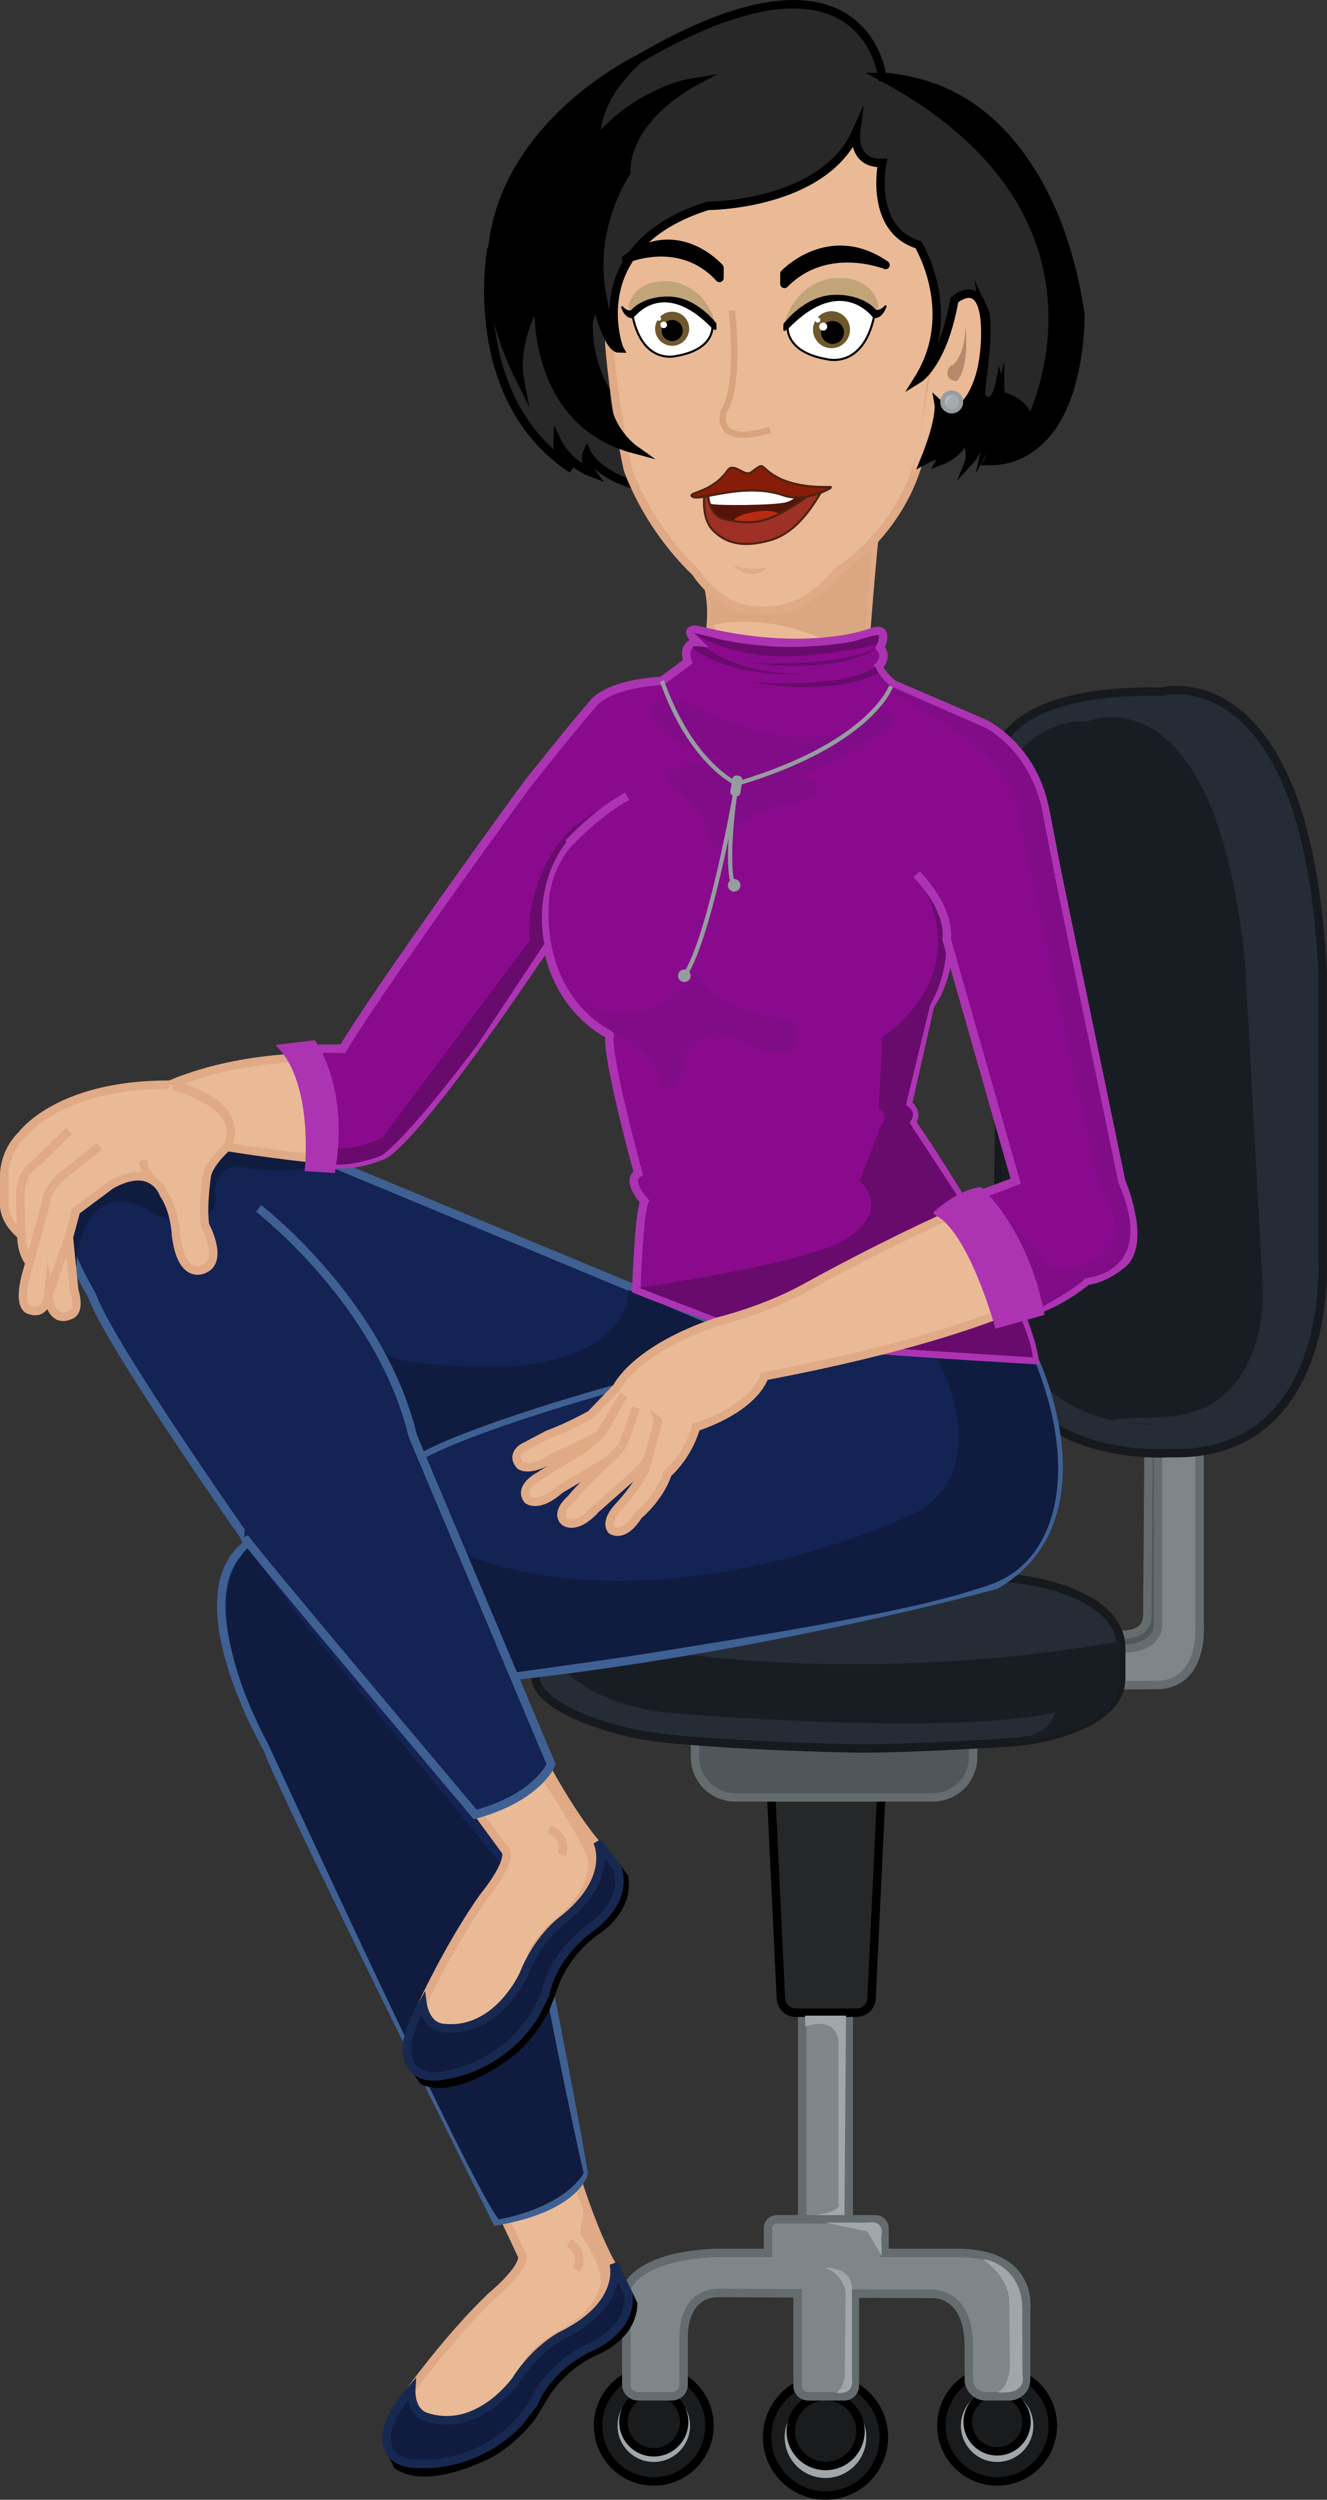 <?xml version="1.0" encoding="utf-8"?>
<!-- Generator: Adobe Illustrator 21.0.2, SVG Export Plug-In . SVG Version: 6.00 Build 0)  -->
<svg version="1.1" id="Capa_1" xmlns="http://www.w3.org/2000/svg" xmlns:xlink="http://www.w3.org/1999/xlink" x="0px" y="0px"
	 viewBox="0 0 157.033 295.698" style="enable-background:new 0 0 157.033 295.698;" xml:space="preserve">
<rect x="0" y="0" width="157.033" height="295.698" fill="#333333" stroke="none"/>
<style type="text/css">
	.st0{fill-rule:evenodd;clip-rule:evenodd;fill:#DDDDDD;}
	.st1{fill:#3B86B1;}
	.st2{opacity:0.25;fill-rule:evenodd;clip-rule:evenodd;fill:#020202;}
	.st3{fill:#FFFFFF;}
	.st4{opacity:0.5;}
	.st5{fill-rule:evenodd;clip-rule:evenodd;fill:#A8A8A8;}
	.st6{fill-rule:evenodd;clip-rule:evenodd;fill:#FFFFFF;}
	.st7{fill-rule:evenodd;clip-rule:evenodd;fill:#3B86B1;}
	.st8{opacity:0.5;fill:#2C6882;}
	.st9{opacity:0.75;fill-rule:evenodd;clip-rule:evenodd;fill:#282828;}
	.st10{opacity:0.5;fill:#FFFFFF;}
	.st11{fill-rule:evenodd;clip-rule:evenodd;fill:none;stroke:#FFFFFF;stroke-miterlimit:10;}
	.st12{fill:none;stroke:#FFFFFF;stroke-miterlimit:10;}
	.st13{fill:#FFFFFF;stroke:#3B86B1;stroke-width:1.714;stroke-miterlimit:10;}
	.st14{fill-rule:evenodd;clip-rule:evenodd;}
	.st15{opacity:0.85;fill:#FFFFFF;}
	.st16{opacity:0.5;fill-rule:evenodd;clip-rule:evenodd;}
	.st17{fill-rule:evenodd;clip-rule:evenodd;fill:#FEFEFE;}
	.st18{fill:#312767;}
	.st19{opacity:0.48;}
	.st20{opacity:0.25;}
	.st21{fill-rule:evenodd;clip-rule:evenodd;fill:#020202;}
	.st22{fill:#757575;}
	.st23{opacity:0.25;clip-path:url(#XMLID_3720_);}
	.st24{fill:#FFFFFF;stroke:#312767;stroke-miterlimit:10;}
	.st25{fill:#ACABC9;}
	.st26{fill-rule:evenodd;clip-rule:evenodd;fill:#312767;}
	.st27{opacity:0.77;fill:#312767;}
	.st28{opacity:0.25;clip-path:url(#XMLID_3721_);}
	.st29{fill:#9490B2;stroke:#2D2D2D;stroke-width:0.25;stroke-miterlimit:10;}
	.st30{fill:#312767;stroke:#2D2D2D;stroke-width:0.25;stroke-miterlimit:10;}
	.st31{fill:#FCFCFC;}
	.st32{fill:#FFFFFF;stroke:#2D2D2D;stroke-width:0.25;stroke-miterlimit:10;}
	.st33{fill-rule:evenodd;clip-rule:evenodd;fill:#484849;stroke:#2D2D2D;stroke-width:0.25;stroke-miterlimit:10;}
	.st34{fill-rule:evenodd;clip-rule:evenodd;fill:#312767;stroke:#2D2D2D;stroke-width:0.25;stroke-miterlimit:10;}
	.st35{fill-rule:evenodd;clip-rule:evenodd;fill:#FFFFFF;stroke:#2D2D2D;stroke-width:0.25;stroke-miterlimit:10;}
	.st36{fill:#484849;stroke:#2D2D2D;stroke-width:0.25;stroke-miterlimit:10;}
	.st37{fill:#FFFFFF;stroke:#FFFFFF;stroke-miterlimit:10;}
	.st38{fill:#54518C;}
	.st39{opacity:0.25;fill-rule:evenodd;clip-rule:evenodd;fill:#FFFFFF;}
	.st40{fill:#D4A800;}
	.st41{fill:#00AEB3;}
	.st42{fill:#38353B;}
	.st43{fill:#FF8400;}
	.st44{fill:#BF3900;}
	.st45{fill:#00AA9C;}
	.st46{opacity:0.25;clip-path:url(#XMLID_3722_);}
	.st47{fill:none;stroke:#ACABC9;stroke-width:5;stroke-miterlimit:10;}
	.st48{opacity:0.25;clip-path:url(#XMLID_3723_);}
	.st49{fill:#DDDDDD;}
	.st50{opacity:0.25;clip-path:url(#XMLID_3724_);}
	.st51{fill-rule:evenodd;clip-rule:evenodd;fill:#FFFFFF;stroke:#FFFFFF;stroke-miterlimit:10;}
	.st52{fill:#F79748;}
	.st53{fill:#FF7900;}
	.st54{fill:#DD7105;}
	.st55{fill:#02897C;}
	.st56{fill:#0EAD9A;}
	.st57{fill:#28C6AF;}
	.st58{fill:#4FE0C7;}
	.st59{fill:#D37D00;}
	.st60{fill:#D14600;}
	.st61{fill:#E5B92E;}
	.st62{fill:#DD571B;}
	.st63{fill:#E28A17;}
	.st64{opacity:0.25;clip-path:url(#XMLID_3725_);}
	.st65{fill:#4D4789;}
	.st66{opacity:0.77;fill:#FFFFFF;}
	.st67{fill:#50565B;stroke:#656C70;stroke-miterlimit:10;}
	.st68{fill:#808589;stroke:#656C70;stroke-miterlimit:10;}
	.st69{fill:#252728;stroke:#000000;stroke-miterlimit:10;}
	.st70{fill:#1A1B1C;stroke:#000000;stroke-miterlimit:10;}
	.st71{fill:#A0A6AA;}
	.st72{fill:#262C35;stroke:#161A1E;stroke-miterlimit:10;}
	.st73{fill:#181D23;}
	.st74{fill:#EABA96;stroke:#E0AA86;stroke-miterlimit:10;}
	.st75{fill:#E0AA86;}
	.st76{stroke:#000000;stroke-width:0.75;stroke-linecap:square;stroke-linejoin:bevel;stroke-miterlimit:10;}
	.st77{fill:#0F1C3F;stroke:#182951;stroke-miterlimit:10;}
	.st78{fill:#132354;stroke:#3F6093;stroke-miterlimit:10;}
	.st79{fill:#0F1C3F;}
	.st80{fill:none;stroke:#3F6093;stroke-width:0.75;stroke-miterlimit:10;}
	.st81{fill:#DBA682;}
	.st82{fill:none;stroke:#E0AA86;stroke-miterlimit:10;}
	.st83{fill:none;stroke:#E0AA86;stroke-linejoin:bevel;stroke-miterlimit:10;}
	.st84{fill:#8A0A8E;stroke:#AC34B2;stroke-miterlimit:10;}
	.st85{fill:#810C87;}
	.st86{fill:#680B6D;}
	.st87{fill:#AC34B2;stroke:#AC34B2;stroke-width:0.5;stroke-miterlimit:10;}
	.st88{fill:none;stroke:#959DA0;stroke-width:0.5;stroke-miterlimit:10;}
	.st89{fill:#959DA0;stroke:#959DA0;stroke-width:0.5;stroke-miterlimit:10;}
	.st90{fill:none;stroke:#AC34B2;stroke-miterlimit:10;}
	.st91{fill:#282828;stroke:#000000;stroke-miterlimit:10;}
	.st92{fill:#EABA96;stroke:#E0AA86;stroke-width:0.5;stroke-miterlimit:10;}
	.st93{fill:#B7896A;}
	.st94{stroke:#000000;stroke-miterlimit:10;}
	.st95{fill:#C1A578;}
	.st96{stroke:#000000;stroke-width:0.25;stroke-linecap:round;stroke-linejoin:round;stroke-miterlimit:10;}
	.st97{fill:#FFFFFF;stroke:#000000;stroke-width:0.25;stroke-linecap:round;stroke-linejoin:round;stroke-miterlimit:10;}
	.st98{fill:#70582D;}
	.st99{stroke:#000000;stroke-linecap:round;stroke-linejoin:round;stroke-miterlimit:10;}
	.st100{fill:none;stroke:#D8A27D;stroke-width:0.75;stroke-miterlimit:10;}
	.st101{fill:#561409;}
	.st102{fill:#BA2A13;}
	.st103{fill:#9E3025;stroke:#4C2311;stroke-width:0.25;stroke-miterlimit:10;}
	.st104{fill:#871D08;stroke:#4C2311;stroke-width:0.25;stroke-miterlimit:10;}
	.st105{fill:#DDAC8A;}
	.st106{fill:#A5ABAD;stroke:#959DA0;stroke-width:0.5;stroke-miterlimit:10;}
	.st107{fill:#B1BABC;}
	.st108{fill:none;stroke:#153847;stroke-width:5;stroke-miterlimit:10;}
	.st109{fill:#3CA7AF;}
	.st110{fill:#3DAD8D;}
	.st111{fill:#3DAA61;}
	.st112{fill:#67A53F;}
	.st113{fill:#95A340;}
	.st114{fill:#153847;}
	.st115{opacity:0.25;clip-path:url(#XMLID_3726_);}
	.st116{opacity:0.25;clip-path:url(#XMLID_3727_);}
	.st117{opacity:0.25;clip-path:url(#XMLID_3728_);}
	.st118{opacity:0.25;clip-path:url(#XMLID_3729_);}
	.st119{clip-path:url(#SVGID_2_);}
	.st120{fill:none;stroke:#3F6093;stroke-miterlimit:10;}
	.st121{fill:none;stroke:#3F6093;stroke-width:0.75;stroke-linecap:round;stroke-linejoin:round;}
	.st122{fill:none;stroke:#3F6093;stroke-width:0.75;stroke-linecap:round;stroke-linejoin:round;stroke-dasharray:0.989,0.989;}
	
		.st123{fill:none;stroke:#3F6093;stroke-width:0.75;stroke-linecap:round;stroke-linejoin:round;stroke-miterlimit:10;stroke-dasharray:1;}
	.st124{fill:#EAEAEA;stroke:#FFFFFF;stroke-width:0.25;stroke-miterlimit:10;}
	.st125{fill:#D8D8D8;}
	.st126{fill:#282828;stroke:#000000;stroke-width:0.75;stroke-miterlimit:10;}
	.st127{opacity:0.33;fill:#FFFFFF;}
	.st128{fill:none;stroke:#000000;stroke-width:1.5;stroke-linecap:round;stroke-linejoin:round;stroke-miterlimit:10;}
	.st129{opacity:0.64;}
	.st130{fill:#C9C9C9;}
	.st131{fill:#FFF064;}
	.st132{fill:#4F4E4F;}
	.st133{fill:#1E2F47;}
	.st134{opacity:0.1;fill:#FFFFFF;}
	.st135{opacity:0.1;}
	.st136{opacity:0.4;fill:#FFFFFF;}
	.st137{fill-rule:evenodd;clip-rule:evenodd;fill:#F39C12;}
	.st138{fill-rule:evenodd;clip-rule:evenodd;fill:#E6E6E6;}
	.st139{fill-rule:evenodd;clip-rule:evenodd;fill:#474646;}
	.st140{fill-rule:evenodd;clip-rule:evenodd;fill:#D84848;}
	.st141{opacity:0.2;fill-rule:evenodd;clip-rule:evenodd;fill:#231F20;}
	.st142{opacity:0.1;fill-rule:evenodd;clip-rule:evenodd;fill:#231F20;}
	.st143{fill-rule:evenodd;clip-rule:evenodd;fill:#4D4D4D;}
	.st144{fill-rule:evenodd;clip-rule:evenodd;fill:#336699;}
	.st145{fill-rule:evenodd;clip-rule:evenodd;fill:#FF6633;}
	.st146{fill-rule:evenodd;clip-rule:evenodd;fill:#0056A3;}
	.st147{fill-rule:evenodd;clip-rule:evenodd;fill:#33CC99;}
	.st148{fill:#CE6405;}
	.st149{opacity:0.2;fill:#FFFFFF;}
	.st150{fill:#1ABC9C;}
	.st151{opacity:0.2;}
	.st152{fill:#0B2E44;}
	.st153{fill-rule:evenodd;clip-rule:evenodd;fill:#154F77;}
	.st154{fill-rule:evenodd;clip-rule:evenodd;fill:#0D3858;}
	.st155{fill-rule:evenodd;clip-rule:evenodd;fill:#FFFEFE;}
	.st156{fill:#AEC647;}
	.st157{fill:#F3AE1B;}
	.st158{fill:#DF3F11;}
	.st159{fill:#BCDEDE;}
	.st160{fill:#C84119;}
	.st161{fill:#6BB5CE;}
	.st162{fill:#00D0E5;}
	.st163{fill:#FF81ED;}
	.st164{fill:#00C982;}
	.st165{opacity:0.7;}
	.st166{opacity:0.4;}
	.st167{fill-rule:evenodd;clip-rule:evenodd;fill:#0B2E44;}
	.st168{opacity:0.8;fill-rule:evenodd;clip-rule:evenodd;fill:#FFFFFF;}
	.st169{fill:#424242;}
	.st170{opacity:0.2;fill-rule:evenodd;clip-rule:evenodd;fill:#FFFFFF;}
	.st171{fill:#D0EDFA;}
	.st172{fill:#FF651F;}
	.st173{fill:#0051C4;}
	.st174{fill:#E46400;}
	.st175{fill:#C0003B;}
	.st176{fill:#FFEA50;}
	.st177{fill:#FF2C0D;}
	.st178{fill:#FF1A2C;}
	.st179{fill:#FF2C4D;}
	.st180{fill:#FFD74C;}
	.st181{fill:#4C4C4B;}
	.st182{fill:#6CD2EA;}
	.st183{fill:#F7674F;}
	.st184{opacity:0.1;fill-rule:evenodd;clip-rule:evenodd;}
	.st185{fill:#BABABA;}
	.st186{fill:#F9B946;}
	.st187{fill:#DFC2A9;}
	.st188{fill:#BFA490;}
	.st189{fill:#F5D4B2;}
	.st190{fill:#DF584C;}
	.st191{fill:#C2443E;}
	.st192{fill:#DBDBDA;}
	.st193{fill:#2F363E;}
	.st194{fill:#332524;}
	.st195{fill:#473735;}
	.st196{opacity:0.25;clip-path:url(#XMLID_3730_);}
	.st197{fill:#52B8BA;}
	.st198{fill:#35373E;}
	.st199{opacity:0.25;clip-path:url(#XMLID_3731_);}
	.st200{opacity:0.31;fill:#34383A;}
	.st201{opacity:0.16;fill:#3D3835;}
	.st202{fill:#D0D1D4;}
	.st203{opacity:0.25;clip-path:url(#XMLID_3732_);}
	.st204{fill:#F9E1B4;}
	.st205{opacity:0.25;fill:#050505;}
	.st206{fill:#FCC60F;}
	.st207{fill:#74CAEA;}
	.st208{opacity:0.25;clip-path:url(#XMLID_3733_);}
	.st209{fill:#FABC8F;}
	.st210{fill:#3FA995;}
	.st211{opacity:0.17;fill:#020202;}
	.st212{fill:#E1E1E1;}
	.st213{opacity:0.25;clip-path:url(#XMLID_3734_);}
	.st214{fill:#BF8E00;}
	.st215{fill:#F7D8D7;}
	.st216{fill:#F18636;}
	.st217{fill:#004460;}
	.st218{fill:#D93A37;}
	.st219{fill:#EDEDED;}
	.st220{fill:#184F78;}
	.st221{fill:#FF3E03;}
	.st222{opacity:0.6;fill:#0F0F0F;}
	.st223{fill:#E8E8E6;}
	.st224{fill:#00EAA6;}
	.st225{fill-rule:evenodd;clip-rule:evenodd;fill:#FF3E03;}
	.st226{opacity:0.1;fill-rule:evenodd;clip-rule:evenodd;fill:#020202;}
	.st227{fill-rule:evenodd;clip-rule:evenodd;fill:#FABE00;}
	.st228{fill-rule:evenodd;clip-rule:evenodd;fill:#E6E8E8;}
	.st229{fill-rule:evenodd;clip-rule:evenodd;fill:#F7D959;}
	.st230{fill-rule:evenodd;clip-rule:evenodd;fill:#F9623E;}
	.st231{fill:#4F1A0F;}
	.st232{opacity:0.46;fill:#FFFFFF;}
	.st233{fill:#48505A;}
	.st234{fill:#C3C3C3;}
	.st235{fill:#E9E9EA;}
	.st236{fill:#9D9E9F;}
	.st237{fill:#F6F4F4;}
	.st238{fill:#6B6A6A;}
	.st239{fill:#C09478;}
	.st240{fill:#F7CDA0;}
	.st241{fill:#9E1010;}
	.st242{fill:#F2F2F2;}
	.st243{opacity:0.2;fill:#060606;}
	.st244{fill:#16AFBE;}
	.st245{fill:#DD2222;}
	.st246{fill:#FFEDDC;}
	.st247{fill:#22272B;}
	.st248{fill:#5B6375;}
</style>
<g>
	<path class="st67" d="M131.041,194.972l-1.057-1.945c0,0,5.749,1.606,5.792-1.945s0.211-32.128,0.211-32.128
		l2.029-0.254l-0.211,35.002l-1.099,2.156l-2.811-0.211L131.041,194.972"/>
	<path class="st68" d="M131.041,194.972c0,0,6.003,0.82,6.003-2.888v-33.383h4.904v33.383
		c0,0,0.662,7.224-5.157,7.242l-5.82,0.018L131.041,194.972z"/>
	
		<rect x="94.939" y="237.523" transform="matrix(-1 -4.369095e-11 4.369095e-11 -1 195.374 500.049)" class="st68" width="5.496" height="25.003"/>
	<path class="st69" d="M94.182,238.085h7.179c0.949,0,1.73-0.745,1.775-1.693l1.272-26.709H91.135l1.272,26.709
		C92.452,237.34,93.233,238.085,94.182,238.085z"/>
	<circle class="st70" cx="97.687" cy="288.289" r="6.909"/>
	<circle class="st70" cx="77.367" cy="286.936" r="6.594"/>
	<circle class="st70" cx="117.996" cy="286.936" r="6.594"/>
	<circle class="st71" cx="97.687" cy="288.289" r="4.831"/>
	<circle class="st71" cx="77.367" cy="286.936" r="4.288"/>
	<circle class="st71" cx="117.996" cy="286.936" r="4.288"/>
	<circle class="st70" cx="97.701" cy="287.579" r="4.122"/>
	<circle class="st70" cx="77.367" cy="286.49" r="3.592"/>
	<circle class="st70" cx="117.996" cy="286.49" r="3.478"/>
	<path class="st71" d="M95.305,239.711c0,0,4.184-1.619,3.924,2.608v18.319c0,0,0.705,1.007-3.304,1.447h4.002
		l0.183-23.655h-4.847L95.305,239.711z"/>
	<path class="st68" d="M73.774,271.741c1.015-5.298,11.217-5.242,11.217-5.242h5.89v-2.938
		c0-0.572,0.464-1.036,1.036-1.036h11.71c0.572,0,1.036,0.464,1.036,1.036v2.938h8.624
		c9.075,0,8.138,6.651,8.138,6.651v8.314c0,1.101-0.893,1.994-1.994,1.994h-2.79c-1.101,0-1.994-0.893-1.994-1.994
		v-0.755c0,0.049,0-0.702,0-3.106c0-6.651-4.404-6.256-4.404-6.256l-9.082-0.041v10.908
		c0,0.687-0.557,1.244-1.244,1.244h-4.291c-0.687,0-1.244-0.557-1.244-1.244v-10.939l-9.279-0.042
		c-3.468,0-4.11,3.121-4.206,4.795v6.044c0,0.765-0.62,1.385-1.385,1.385h-4.009
		c-0.765,0-1.385-0.62-1.385-1.385v-10.018c0-0.018,0.004-0.034,0.005-0.052L73.774,271.741z"/>
	<path class="st71" d="M97.613,268.275c0,0,3.329-0.296,3.203,2.748l0.004,10.399c0,0,0.419,1.995-1.99,1.589
		c0,0,0.761,0.059,1.141-1.843l0.085-10.188C100.054,270.98,99.652,268.867,97.613,268.275z"/>
	<path class="st71" d="M97.687,262.906h5.2c0,0,1.818-0.423,1.395,1.776l0.064,2.198l-1.712-2.917L97.687,262.906z"/>
	<path class="st71" d="M116.287,267.218c0,0,4.904,0.465,4.692,6.679l0.007,6.975c0,0,0.797,2.41-2.966,2.114
		c0,0,1.649-0.55,1.48-3.974l-0.085-6.933C119.416,272.079,119.542,269.585,116.287,267.218z"/>
	<path class="st72" d="M118.826,87.566c0,0,2.268-6.074,18.627-5.746c0,0,17.259-4.676,19.06,33.262v34
		c0,0,1.351,23.46-18.16,22.803c0,0-20.711,1.563-20.411-16.608L118.826,87.566"/>
	<path class="st73" d="M128.748,85.306c0,0,15.158-6.505,18.61,28.8l2.101,38.719c0,0,0.6,14.467-12.006,14.796
		s-0.6,0.861-0.6,0.861s-16.509,1.107-17.334-14.806l-3.527-53.974
		C115.991,99.702,117.942,85.019,128.748,85.306z"/>
	<path class="st67" d="M86.99,212.611h23.424c2.603,0,4.733-2.13,4.733-4.733v-2.874
		c0-1.751-1.433-3.183-3.183-3.183H85.441c-1.751,0-3.183,1.433-3.183,3.183v2.874
		C82.257,210.482,84.387,212.611,86.99,212.611z"/>
	<path class="st72" d="M77.882,205.456c-2.766-0.12,7.498,1.048,22.918,1.353c6.143,0.121,18.087-0.676,18.087-0.676
		c2.868,0,13.79-1.691,13.79-7.609v-3.551c0-6.482-10.921-8.286-13.79-8.286c0,0-11.812-0.195-17.908,0
		c-13.105,0.42-30.26,1.353-30.26,1.353c-2.868,0-7.343,3.548-7.343,6.256v4.227
		C63.749,202.582,75.013,205.456,77.882,205.456z"/>
	<path class="st73" d="M132.602,194.112c0,0-35.022,7.166-68.647-1.651s0,0,0,0s0.759,8.261,14.817,10.121
		c0,0,33.041,2.875,46.025,0c0,0,0.178,2.343-5.463,3.539c-5.641,1.196,0,0,0,0s11.313-0.206,13.268-6.776s0,0,0,0
		V194.112"/>
	<path class="st74" d="M67.202,254.208c0,0,2.231,8.246,5.011,13.377l1.482,2.583l-2.332,3.802l-4.11,3.043
		l-3.889,3.604c0,0-3.661,3.807-3.789,3.911c-0.128,0.105-5.729,3.273-5.729,3.273l-3.798-0.252
		c0,0-1.217-1.644-1.302-1.825c-0.085-0.181-0.086-3.058-0.086-3.058s4.55-6.313,9.502-11.037
		c0,0,3.73-3.042,3.661-4.716l-3.373-7.167"/>
	<path class="st74" d="M67.316,265.28c0,0,2.037,1.125,0.893,3.215"/>
	<path class="st75" d="M68.635,264.267c0,0,2.365,2.968,2.473,5.699c0,0-0.249,3.145-4.78,5.631
		c0,0-4.02,2.126-4.436,4.152l2.734-0.748l6.332-3.231l2.382-3.116l-0.713-4.883c0,0-2.489-4.668-3.374-7.514"/>
	<path class="st76" d="M74.453,271.234c-0.417,4.722-4.809,6.488-4.809,6.488c-4.797,2.666-6.504,6.594-6.504,6.594
		l-1.769,2.271c-5.155,5.376-11.556,4.866-11.556,4.866c-2.07,0.056-3.108-0.605-3.614-1.403l-0.012,0.025
		l0.751,1.597c0,0,2.854,2.728,11.044-1.298c0,0,2.537-1.325,4.812-4.134c0.365-0.451,1.256-2.003,1.748-2.803
		c0.847-1.379,2.575-3.544,5.715-5.105c0,0,4.688-1.627,4.796-5.82L74.453,271.234z"/>
	<path class="st77" d="M48.661,282.665c0,0-2.474,2.8-2.818,4.817c0,0-1.065,4.107,3.971,3.97
		c0,0,6.4,0.51,11.556-4.866l1.769-2.271c0,0,1.422-4.231,6.939-6.775c0,0,4.861-2.082,4.27-6.258l-1.722-3.513
		c0,0,1.378,4.72-5.982,8.42c0,0-3.101,1.46-5.583,5.347c0,0-4.455,6.382-10.637,4.36
		C48.491,285.265,48.661,282.665,48.661,282.665z"/>
	<path class="st78" d="M122.417,160.872c0,0,8.849,18.713-4.566,26.604c0,0-27.168,7.44-56.703,10.709l-3.72,0.902
		c0,0,8.385,38.757,11.641,58.011c0,0-0.914,4.001-10.299,5.646c0,0-25.526-51.143-27.104-55.878
		c0,0-10.723-18.324-2.194-24.35c0,0-16.684-23.673-18.6-29.31c0,0-10.371-16.684,1.353-19.164
		c0,0,7.553-4.171,28.07,3.946l35.002,14.542C75.296,152.53,106.917,150.162,122.417,160.872"/>
	<path class="st79" d="M29.359,183.079c0,0-7.053,5.462,2.476,23.448c0,0,24.091,52.504,27.191,55.998
		c0,0,7.264-1.126,10.043-5.428c0,0-3.11-13.479-6.523-32.623L35.333,191.196L29.359,183.079z"/>
	<path class="st79" d="M39.166,137.931c0,0-5.693,1.127-11.273,0c0,0-2.536,0.169-2.424,3.269
		c0,0,0.451,2.762-1.973,2.762c0,0-4.002,1.015-6.256-1.015c0,0-4.904-3.044-7.271,2.48c0,0-1.063,2.55-0.898,4.375
		l-3.625-7.504l2.177-6.679l9.94-1.353l12.021-1.015L39.166,137.931z"/>
	<path class="st79" d="M74.38,152.586c0,0,0.703,7.553-13.254,9.018c0,0-13.422,0.574-16.282-1.827s0,0,0,0
		s2.285,2.559,4.842,12.141c0,0,12.421-5.58,25.582-8.567l12.372-5.298L74.38,152.586z"/>
	<path class="st79" d="M110.862,160.562c0,0,8.004,14.401-4.171,19.136c0,0-28.584,13.227-51.892,4.105l5.223,14.166
		c0,0,41.88-5.696,54.222-9.591c2.687-0.848,5.524-1.353,8.057-4.652c2.851-3.712,4.766-11.367,0.116-22.854
		c-8.546-21.112,0,0,0,0L110.862,160.562z"/>
	<line class="st80" x1="84.427" y1="156.419" x2="74.931" y2="152.378"/>
	<path class="st80" d="M72.999,164.113c0,0-17.19,4.741-23.313,8.246"/>
	<path class="st74" d="M62.771,205.564c0,0,3.763,7.669,7.472,12.175l1.947,2.253l-1.564,4.177l-3.454,3.771
		l-3.13,4.28c0,0-2.867,4.435-2.973,4.562c-0.106,0.127-4.999,4.306-4.999,4.306l-3.776,0.478
		c0,0-1.508-1.381-1.627-1.543s-0.668-2.986-0.668-2.986s3.262-7.065,7.221-12.648c0,0,3.081-3.698,2.694-5.328
		l-4.679-6.391"/>
	<path class="st74" d="M64.996,216.411c0,0,2.214,0.716,1.49,2.985"/>
	<path class="st75" d="M64.311,210.785c0,0,4.673,6.842,5.301,9.502c0,0,0.356,3.135-3.618,6.44
		c0,0-3.541,2.854-3.562,4.922l2.541-1.256l5.599-4.38l1.744-3.514l-1.632-4.657c0,0-4.276-5.534-5.688-8.159"/>
	<path class="st76" d="M73.137,220.894c0.491,4.715-3.483,7.286-3.483,7.286c-4.2,3.533-5.126,7.714-5.126,7.714
		l-1.303,2.567c-4.035,6.261-10.415,6.981-10.415,6.981c-2.021,0.45-3.167-0.001-3.816-0.687l-0.007,0.026
		l1.042,1.424c0,0,3.323,2.133,10.594-3.381c0,0,2.238-1.784,3.935-4.977c0.272-0.512,0.851-2.205,1.181-3.085
		c0.568-1.515,1.852-3.97,4.635-6.102c0,0,4.292-2.491,3.597-6.628L73.137,220.894z"/>
	<path class="st77" d="M50.001,237.037c0,0-1.894,3.221-1.847,5.267c0,0-0.262,4.235,4.656,3.14
		c0,0,6.38-0.721,10.415-6.981l1.303-2.567c0,0,0.589-4.424,5.519-7.974c0,0,4.374-2.971,2.997-6.958l-2.36-3.12
		c0,0,2.253,4.37-4.265,9.407c0,0-2.766,2.025-4.46,6.314c0,0-3.155,7.115-9.61,6.31
		C50.33,239.621,50.001,237.037,50.001,237.037z"/>
	<path class="st78" d="M30.599,142.948c0,0,14.429,11.047,18.262,26.942c0,0,14.33,33.962,16.359,38.809
		c0,0-1.551,3.904-8.984,5.936c0,0-26.539-31.443-27.328-32.796"/>
	<path class="st74" d="M103.424,63.901c0,0-1.094,11.403-1.176,15.5c0,0-16.121,8.413-19.434,12.373
		c0,0-1.255-5.135-0.547-11.363c0,0,2.858-5.329,1.586-10.872c-1.272-5.544,0,0,0,0L103.424,63.901"/>
	<path class="st81" d="M84.03,74.066c0,0,7.356-2.695,18.218,4.024l0.901-14.04l-19.68,4.152
		C83.469,68.203,84.41,71.42,84.03,74.066z"/>
	<path class="st74" d="M71.773,99.688c0,0-1.895-5.749-9.419-5.834c0,0-18.7,25.887-21.659,31.298
		c0,0-10.768-0.943-20.495,3.113c0,0,9.159,1.945,6.679,7.412c0,0,9.751,1.578,13.979,1.578
		c0,0,4.396,0.169,6.087-3.607L71.773,99.688z"/>
	<path class="st74" d="M26.879,135.677c0,0-2.114,1.846-2.41,3.41c0,0-0.55,3.635-0.211,5.834
		c0,0,2.274,4.185-0.11,5.2c0,0-2.638,1.437-3.314-3.974c0,0-0.085-2.875-1.437-4.862c0,0-1.268-3.931-6.256-1.141
		l-4.143,3.086l-0.846,3.128l0.634,6.299c0,0,0.888,2.621-0.634,2.959c0,0-1.987,1.057-2.452-2.367
		c0,0-0.254,2.452-2.24,1.691c0,0-1.353-0.211-0.423-3.931l0.465-1.649c0,0-0.972-1.057-0.972-3.255
		c0,0-1.86-1.353-2.029-3.382v-3.847c0,0,0-2.621,2.071-4.608c0,0,4.227-5.981,17.417-5.961
		C19.988,128.307,29.493,130.502,26.879,135.677z"/>
	<path class="st82" d="M18.225,139.731c0,0-1.111-0.966-1.323-2.475"/>
	<path class="st82" d="M8.152,146.358c0,0-2.072,5.752-2.452,6.891"/>
	<path class="st83" d="M3.501,149.359l1.945-7.06c0,0-0.042-1.437,1.86-3.171l4.439-3.509"/>
	<path class="st83" d="M8.152,133.803l-4.058,3.931c0,0-1.6,0.88-1.687,3.379c-0.002,0.07-0.004,0.141-0.004,0.214
		c0,2.663,0.127,4.777,0.127,4.777"/>
	<path class="st84" d="M63.922,90.85c0,0-1.334,1.628-2.872,3.747c-4.988,6.873-16.095,22.305-20.509,29.479
		c0,0-0.963-0.08-3.048,0c0,0,2.505,7.112,0.29,13.181c0,0,2.678,1.337,7.25-0.508c0,0,2.572,0.572,20.216-25.783
		l8.259-13.12"/>
	<path class="st84" d="M62.085,93.172c0,0,5.207-6.646,8.082-9.915c0,0,1.395-2.297,8.159-2.718l3.046-2.242
		c-0.731-2.396,1.175-2.301,1.175-2.301c-1.925-1.849,0-1.471,0-1.471c13.262,3.311,20.798,0.206,20.798,0.206
		c2.008-0.6,0.806,1.898,0.806,1.898c1.009,1.129-0.219,2.246-0.219,2.246c0.813,1.454,1.818,2.083,1.819,2.083
		l10.693,4.611c0,0,5.862,2.705,7.271,10.428l1.437,7.437l0.48,2.483c0,0-4.88,4.888-13.584,2.931
		c0,0,1.071,5.862-1.973,10.033l-2.649,11.724c0,0,1.353,0.958,0.451,2.142c0,0,13.133,18.882,14.542,28.126
		c0,0-18.769-1.071-29.591-2.086c0,0-12.795-4.272-17.529-6.256c0,0,0.282-8.793,0.958-10.428
		c0,0-2.255-2.424-0.733-3.325c0,0-3.833-13.853-3.382-16.389c0,0-8.417-3.687-7.69-15.851
		c0,0,0.136-5.026,4.51-8.445"/>
	<path class="st85" d="M93.693,120.528c0,0-8.004-0.113-11.217-5.298c0,0-6.256,7.835-13.657,3.253l3.962,3.906
		c0,0,4.833,1.719,5.467,5.862c0,0,2.41,1.86,2.579-3.001c0,0,2.917-5.411,7.482-1.733
		C88.31,123.515,96.652,126.981,93.693,120.528z"/>
	<path class="st86" d="M73.02,94.903c0,0-5.66,1.712-8.281,7.059c0,0-2.567,4.599-2.032,9.251l-17.38,23.262
		c0,0-3.266,2.022-7.061,1.145l-0.483,1.636c0,0,1.769,1.444,7.25-0.508c0,0,2.38-1.081,11.498-13.201
		l7.887-11.906C64.418,111.642,61.664,100.303,73.02,94.903"/>
	<path class="st86" d="M108.467,103.408c0,0,3.746,3.855,3.551,7.694c0,0,0.254,3.974-1.945,7.778l-2.875,11.837
		c0,0,1.564,0.761,0.423,2.071l5.8,8.853c0,0,8.404,14.102,8.798,18.921l-15.613-0.986l-15.092-1.127
		l-15.937-6.13c0,0,17.67-2.515,23.758-5.327c0,0,6.51-3.129,2.41-7.313l2.452-6.468
		c0,0,1.184-1.268-0.211-2.071l0.421-8.482C104.407,122.658,115.991,115.555,108.467,103.408z"/>
	<path class="st74" d="M65.559,172.356c-2.748,1.86-3.974,1.015-3.974,1.015c-1.184-1.268,0.296-2.114,0.296-2.114
		l2.959-1.564c2.367-0.846,5.073-2.367,5.073-2.367l3.086-3.213c0,0,2.071-4.481,11.921-7.778
		c0,0,5.876-1.395,10.864-4.27c0,0,15.853-8.77,25.66-11.941c0,0-5.049-16.625-8.431-30.533
		c0,0,5.627,1.567,12.165-3.055c0,0,5.437,25.59,6.452,33.932c0,0,3.495,9.469-0.676,8.342
		c-4.171-1.127-0.676,0.093-0.676,0.093s-6.128,7.516-39.819,13.885c0,0-0.846,3.438-7.694,5.89
		c0,0-0.138,0.057-0.393,0.114c-0.985,3.496-3.369,5.508-3.369,5.508c-0.972,2.917-3.466,4.946-3.466,4.946
		c-1.776,2.832-3.171,1.733-3.171,1.733c-0.846-1.099,0.888-2.79,0.888-2.79
		c2.621-2.875,3.213-4.735,3.213-4.735l1.423-5.39c0,0,0.002-0.001-0.001-0.003l0.001,0.003l-1.012,3.832
		c-0.35,1.327-1.768,2.531-1.768,2.531l-4.604,4.058c-2.41,2.663-3.72,1.48-3.72,1.48
		c-1.099-1.099,0.761-2.621,0.761-2.621c1.22-1.518,3.258-3.399,4.587-4.672c0.744-0.713,1.287-1.349,1.287-1.349
		c0.006-0.06-0.019,0.089,0.001-0.004l-0.001,0.004l-1.287,1.349l-5.897,3.531
		c-2.579,2.283-3.805,1.184-3.805,1.184c-1.099-1.48,1.353-2.759,1.353-2.759l3.128-1.976
		c1.983-1.006,3.389-2.252,4.02-2.869c0.244-0.238,0.376-0.386,0.376-0.386l2.503-4.402l-2.879,4.788l-1.695,0.84
		L65.559,172.356z"/>
	<path class="st82" d="M75.268,166.508c0,0-1.366,4.189-1.776,4.678"/>
	<path class="st84" d="M125.15,103.433l7.526,36.299c0,0,2.973,6.918,0.325,9.628c0,0-2.2,1.956-4.359,2.129
		c0,0-2.46,2.185-5.989,3.468c0,0-3.707-11.089-7.273-13.429l4.813-1.797l-8.175-28.63
		c0,0,0.685-3.214-3.551-7.694"/>
	<path class="st85" d="M104.79,81.321l7.893,4.866c0,0,7.938,4.799,7.938,10.795l9.363,42.971
		c0,0,5.065,6.92-1.235,9.406c0,0-1.554,1.486-4.492,0.444c0,0-5.72-6.405-6.993-7.765
		c0,0,4.961,8.747,5.389,12.918c0,0,4.733-2.487,5.802-3.77c0,0,8.633-0.471,3.904-11.257l-7.326-35.294
		l-1.577-8.101c0,0-0.775-6.845-6.738-10.401l-11.283-4.947c0,0-1.444-1.123-1.898-2.38
		C103.535,78.808,103.835,80.733,104.79,81.321z"/>
	<path class="st85" d="M103.97,84.048c0,0-5.791,7.753-23.18-1.097c0,0-5.512-0.601-3.268,2.494
		c0,0,4.405,4.834,9.26,4.125c0,0-12.988,1.255-5.992,4.284c0,0,4.423,4.263,3.063,7.656
		c0,0,1.986-4.017,7.532-6.087c0,0,9.075-0.895,3.621-3.648C95.006,91.775,111.33,84.209,103.97,84.048z"/>
	<path class="st86" d="M103.97,75.145c0,0,0.1-0.241-2.948,0.722c0,0-8.666,1.738-16.365-0.374l-2.607-0.642
		c0,0,5.005,3.85,15.023,2.513c0,0,5.152-0.574,6.462-1.116C103.535,76.248,104.084,76.241,103.97,75.145z"/>
	<path class="st86" d="M103.749,76.709c0,0-4.131,3.249-15.762,1.604C87.987,78.313,97.813,79.195,103.749,76.709z"/>
	<path class="st86" d="M83.469,76.548c0,0,3.555,3.232,11.817,3.168c0,0-8.224,0.762-13.236-3.008
		C82.05,76.709,81.398,76.228,83.469,76.548z"/>
	<path class="st86" d="M103.535,78.808c0,0-1.992,2.554-14.425,1.912c0,0,8.623,1.845,14.875-1.065L103.535,78.808z"/>
	<path class="st87" d="M115.991,140.679c0,0,5.438,4.796,7.33,14.679l-5.349,1.509c0,0-3.153-11.455-7.244-13.381
		C110.728,143.486,113.338,141.048,115.991,140.679z"/>
	<path class="st87" d="M37.132,123.313c0,0,3.97,5.376,2.286,15.181l-3.096-0.193c0,0,1.051-9.934-3.201-14.506
		L37.132,123.313z"/>
	<path class="st88" d="M105.434,81.187c0,0-2.326,6.791-18.248,11.524c0,0-5.363-2.312-8.859-12.172"/>
	
		<ellipse transform="matrix(0.156 -0.988 0.988 0.156 -30.189 174.204)" class="st89" cx="86.868" cy="104.772" rx="0.495" ry="0.495"/>
	
		<ellipse transform="matrix(0.156 -0.988 0.988 0.156 -45.734 177.404)" class="st89" cx="80.969" cy="115.47" rx="0.495" ry="0.495"/>
	<path class="st89" d="M86.892,93.921l0.185,0.029c0.14,0.022,0.272-0.074,0.294-0.214l0.227-1.433
		c0.022-0.14-0.074-0.272-0.214-0.294l-0.185-0.029c-0.14-0.022-0.272,0.074-0.294,0.214l-0.227,1.433
		C86.656,93.766,86.752,93.899,86.892,93.921z"/>
	<path class="st88" d="M86.985,93.936c0,0-2.976,17.038-6.015,21.535"/>
	<path class="st88" d="M86.985,93.936c0,0-1.189,8.136-0.186,10.866"/>
	<path class="st90" d="M74.225,94.192c0,0-3.128,1.55-6.975,5.58"/>
	<path class="st91" d="M79.696,6.106L58.144,29.545c0,0-3.206,17.512,9.553,25.945c0,0-1.803-1.42-1.721-3.168
		c0,0,1.182,2.513,4.074,3.606c0,0-1.017-1.39-0.592-2.334c0,0,1.059,2.317,5.221,3.636L79.696,6.106z"/>
	<path id="Cara_10_" class="st74" d="M72.121,40.954c0,0,0.546,7.052,2.163,14.504c0,0,2.098,6.533,8.053,12.242
		c0,0,2.813,4.589,7.484,4.507c0,0,4.943,0.819,9.191-4.507c0,0,8.526-5.154,10.23-15.487l1.967-14.417
		l-1.639-12.46l-5.162-9.915l-0.983-4.097l-9.915,2.786l-16.307,6.473l-5.64,6.228L72.121,40.954z"/>
	<path id="oreja_der_10_" class="st92" d="M107.843,57.205c-0.479,0.422,2.628-4.665,3.119-9.745c0,0,1.665,2.757,3.487,0
		c0,0,4.052-6.011,2.796-10.736c0,0-2.104-5.981-3.947-2.921l-2.089,3.993"/>
	<path id="Sobra_oreja_der_10_" class="st93" d="M114.24,38.572c0,0,0.601,4.651-0.983,6.496c0,0-1.42,0.097-1.093-1.323
		c0,0,0.291-0.608,0.5-0.522C112.665,43.223,114.187,42.365,114.24,38.572z"/>
	<path id="cabello_9_" class="st91" d="M70.483,16.813c0,0,5.244-6.064,11.472-7.047c0,0-7.867,4.097-7.867,10.653
		c0,0-6.61,8.358-0.819,20.814c0,0-4.589-12.128,10.489-16.88c0,0,13.603,0,17.536-8.686
		c0,0-0.492,3.769,3.114,3.606c0,0-1.639,7.867,4.261,9.669c0,0,4.917,8.03,0,15.897c0,0,2.95-1.803,4.261-9.342
		c0,0,3.79-3.401,3.667,4.233c0,0,0.041,8.509-4.338,9.001c0,0-0.148,1.843-1.787,3.81c0,0,1.639,0.328,0.819,1.967
		c0,0,2.458-0.819,2.786-2.786c0,0,0.983,1.475,0.655,2.786c0,0,1.967-1.803,1.147-5.572
		c0,0,1.147,0.819,0.819,3.769c0,0,1.639-2.622,1.639-5.9c-1.053,4.194-0.089,4.777-1.393,7.703
		c0,0,10.407,1.311,10.899-17.208c0,0-2.786-26.878-23.436-28.189c0,0-1.967-17.864-28.844-2.131
		C75.563,6.98,70.483,10.913,70.483,16.813z"/>
	<path id="mechon_izq_10_" class="st94" d="M75.563,6.98c0,0-26.55,12.619-14.094,37.694c0,0-0.819-4.261,2.294-9.342
		c0,0-1.256,14.477,11.277,17.809c0,0-3.525-2.509-3.356-6.883c0,0-2.348-3.817-1.997-8.406
		c0,0,0.362-1.128,0.795-2.52c0,0,1.311,5.9,2.786,5.9c0,0-5.818-9.833,0.819-20.814
		c0,0-0.901-5.49,7.867-10.653c0,0-6.637,1.065-11.472,7.047C70.483,16.813,69.581,12.552,75.563,6.98z"/>
	<path id="sombra_cabello_der_10_" class="st94" d="M104.407,9.11c0,0,19.339-0.001,23.436,28.189
		c0,0,0.41,16.389-10.899,17.208c0,0,1.623-2.709,1.393-7.703c0,0,3.032,0.492,3.524,3.196
		C121.861,50,134.726,25.417,104.407,9.11z"/>
	<path id="sombra_cabello_der_2_10_" class="st94" d="M111.085,47.808c0,0,0.314,1.76-1.666,6.617
		c0,0,2.745-1.502,1.871,0.082c0,0,2.404-0.956,2.786-2.786c0,0,1.284,1.202,0.655,2.786c0,0,2.018-2.214,1.147-5.572
		c0,0,1.475,0.765,0.819,3.769c0,0,2.322-4.288,1.584-7.184c0,0-0.266,1.349-0.874,1.775
		c-0.608,0.427-1.557-0.068-1.284-1.448c0,0,1.06-7.621,0.355-9.096c0,0,0.511,2.762-0.006,5.616
		C115.772,46.243,113.728,50.286,111.085,47.808z"/>
	<g id="ojo_der_9_">
		<path id="parpado_der_10_" class="st95" d="M92.826,38.364c0,0,0.792-4.234,5.026-5.326c0,0,4.862-1.202,6.118,2.977
			l-0.273,0.995c0,0-1.803-2.143-4.889-2.011C98.808,34.999,94.082,35.879,92.826,38.364z"/>
		<path id="pestaña_der_10_" class="st96" d="M93.208,38.774l-0.382,0.253v-0.662c0,0,2.472-3.338,5.982-3.365
			c0,0,3.059-0.186,4.78,1.753c0,0,0.574,0.218,1.202-0.519c0,0-0.382,1.311-1.366,1.284L93.208,38.774z"/>
		<path class="st97" d="M93.208,38.774c0,0-0.218,2.895,4.644,3.715c0,0,4.206,1.196,5.572-4.971
			C103.424,37.517,99.654,32.164,93.208,38.774z"/>
		<circle class="st98" cx="98.398" cy="38.999" r="2.19"/>
		<circle cx="98.52" cy="39.321" r="1.356"/>
		<circle class="st3" cx="97.414" cy="38.637" r="0.475"/>
		<circle class="st3" cx="96.769" cy="37.859" r="0.304"/>
		<path id="ceja_der_10_" class="st99" d="M92.826,33.584v-1.202c0,0,5.299-5.627,11.964-1.032
			C104.79,31.35,97.852,28.504,92.826,33.584z"/>
	</g>
	<g id="Ojo_izq_10_">
		<path id="parpado_izq_10_" class="st95" d="M84.657,38.307c0,0-0.73-3.903-4.633-4.91c0,0-4.482-1.108-5.64,2.744
			l0.252,0.917c0,0,1.662-1.975,4.507-1.854C79.143,35.205,83.499,36.016,84.657,38.307z"/>
		<path id="pestaña_izq_10_" class="st96" d="M84.304,38.685l0.352,0.233v-0.611c0,0-2.279-3.076-5.514-3.102
			c0,0-2.82-0.172-4.406,1.616c0,0-0.529,0.201-1.108-0.478c0,0,0.352,1.208,1.259,1.183L84.304,38.685z"/>
		<path id="cuenca_izq_10_" class="st97" d="M84.304,38.685c0,0,0.201,2.669-4.28,3.424c0,0-3.877,1.103-5.136-4.582
			C74.888,37.526,78.362,32.592,84.304,38.685z"/>
		<circle id="iris_izq_10_" class="st98" cx="79.54" cy="38.887" r="2.018"/>
		<circle id="pupila_izq_10_" cx="79.54" cy="39.102" r="1.25"/>
		<circle id="brillo_1_izq_10_" class="st3" cx="78.545" cy="38.428" r="0.39"/>
		<circle id="brillo_2_izq_10_" class="st3" cx="77.979" cy="37.692" r="0.25"/>
		<path id="ceja_izq_10_" class="st99" d="M85.139,32.878v-1.202c0,0-4.9-5.627-11.062-1.032
			C74.076,30.644,80.492,27.797,85.139,32.878z"/>
	</g>
	<path id="Nariz_10_" class="st100" d="M86.598,36.724c0,0,1.093,8.878-0.983,11.992c0,0-1.256,4.261,5.518,2.131"/>
	<g>
		<path class="st101" d="M84.525,57.856l-0.949,0.549c0,0-0.502,2.076,0.67,2.93
			c1.171,0.855,5.636,1.526,10.546-1.526c4.91-3.053,1.06-1.832,1.06-1.832s-6.584-1.16-6.752-1.099"/>
		<path class="st3" d="M84.08,58.1c0,0-0.549,1.252,0.061,1.496c0.61,0.244,7.57,0.183,8.883-0.183
			c1.312-0.366,1.343-1.19,1.343-1.19l-8.028-0.702"/>
		<path class="st102" d="M92.84,61.316c0,0-0.629-1.152-2.979-0.847c-2.351,0.305-3.071,0.853-3.469,1.708"/>
		<path class="st103" d="M83.775,58.253c0,0-0.028,2.689,1.925,3.147c3.963,0.929,5.571,0.215,9.822-2.654
			c0.557-0.376,2.253-1.176,1.73-0.667c-0.245,0.239-2.375,4.728-5.998,5.79
			c-3.624,1.063-5.543,0.219-6.899-1.165c-1.435-1.465-0.98-4.383-0.98-4.383"/>
		<path class="st104" d="M98.254,57.605c0.631-0.016-3.019,1.882-5.471,1.014c-4.659-1.648-9.888,0.679-10.797,0.152
			c-0.909-0.526,2.184-0.369,4.108-3.108c0.207-0.295,0.477-0.505,1.201-0.161c0.724,0.344,0.768,0.477,1.228,0.489
			c0.46,0.012,1.13-0.867,1.591-0.855C90.572,55.148,91.779,57.764,98.254,57.605z"/>
	</g>
	<path id="barbilla_10_" class="st105" d="M86.782,66.912c0,0,2.057,2.115,4.068,0.179
		C90.851,67.091,89.355,67.589,86.782,66.912z"/>
	<g>
		
			<ellipse transform="matrix(0.999 -0.039 0.039 0.999 -1.757 4.393)" class="st106" cx="112.64" cy="47.593" rx="1.109" ry="1.109"/>
		<path class="st107" d="M112.683,46.938c0,0-0.776,0.227-0.6,1.193c0,0-0.414-0.602-0.073-1.105
			C112.009,47.026,112.207,46.704,112.683,46.938z"/>
	</g>
</g>
</svg>
